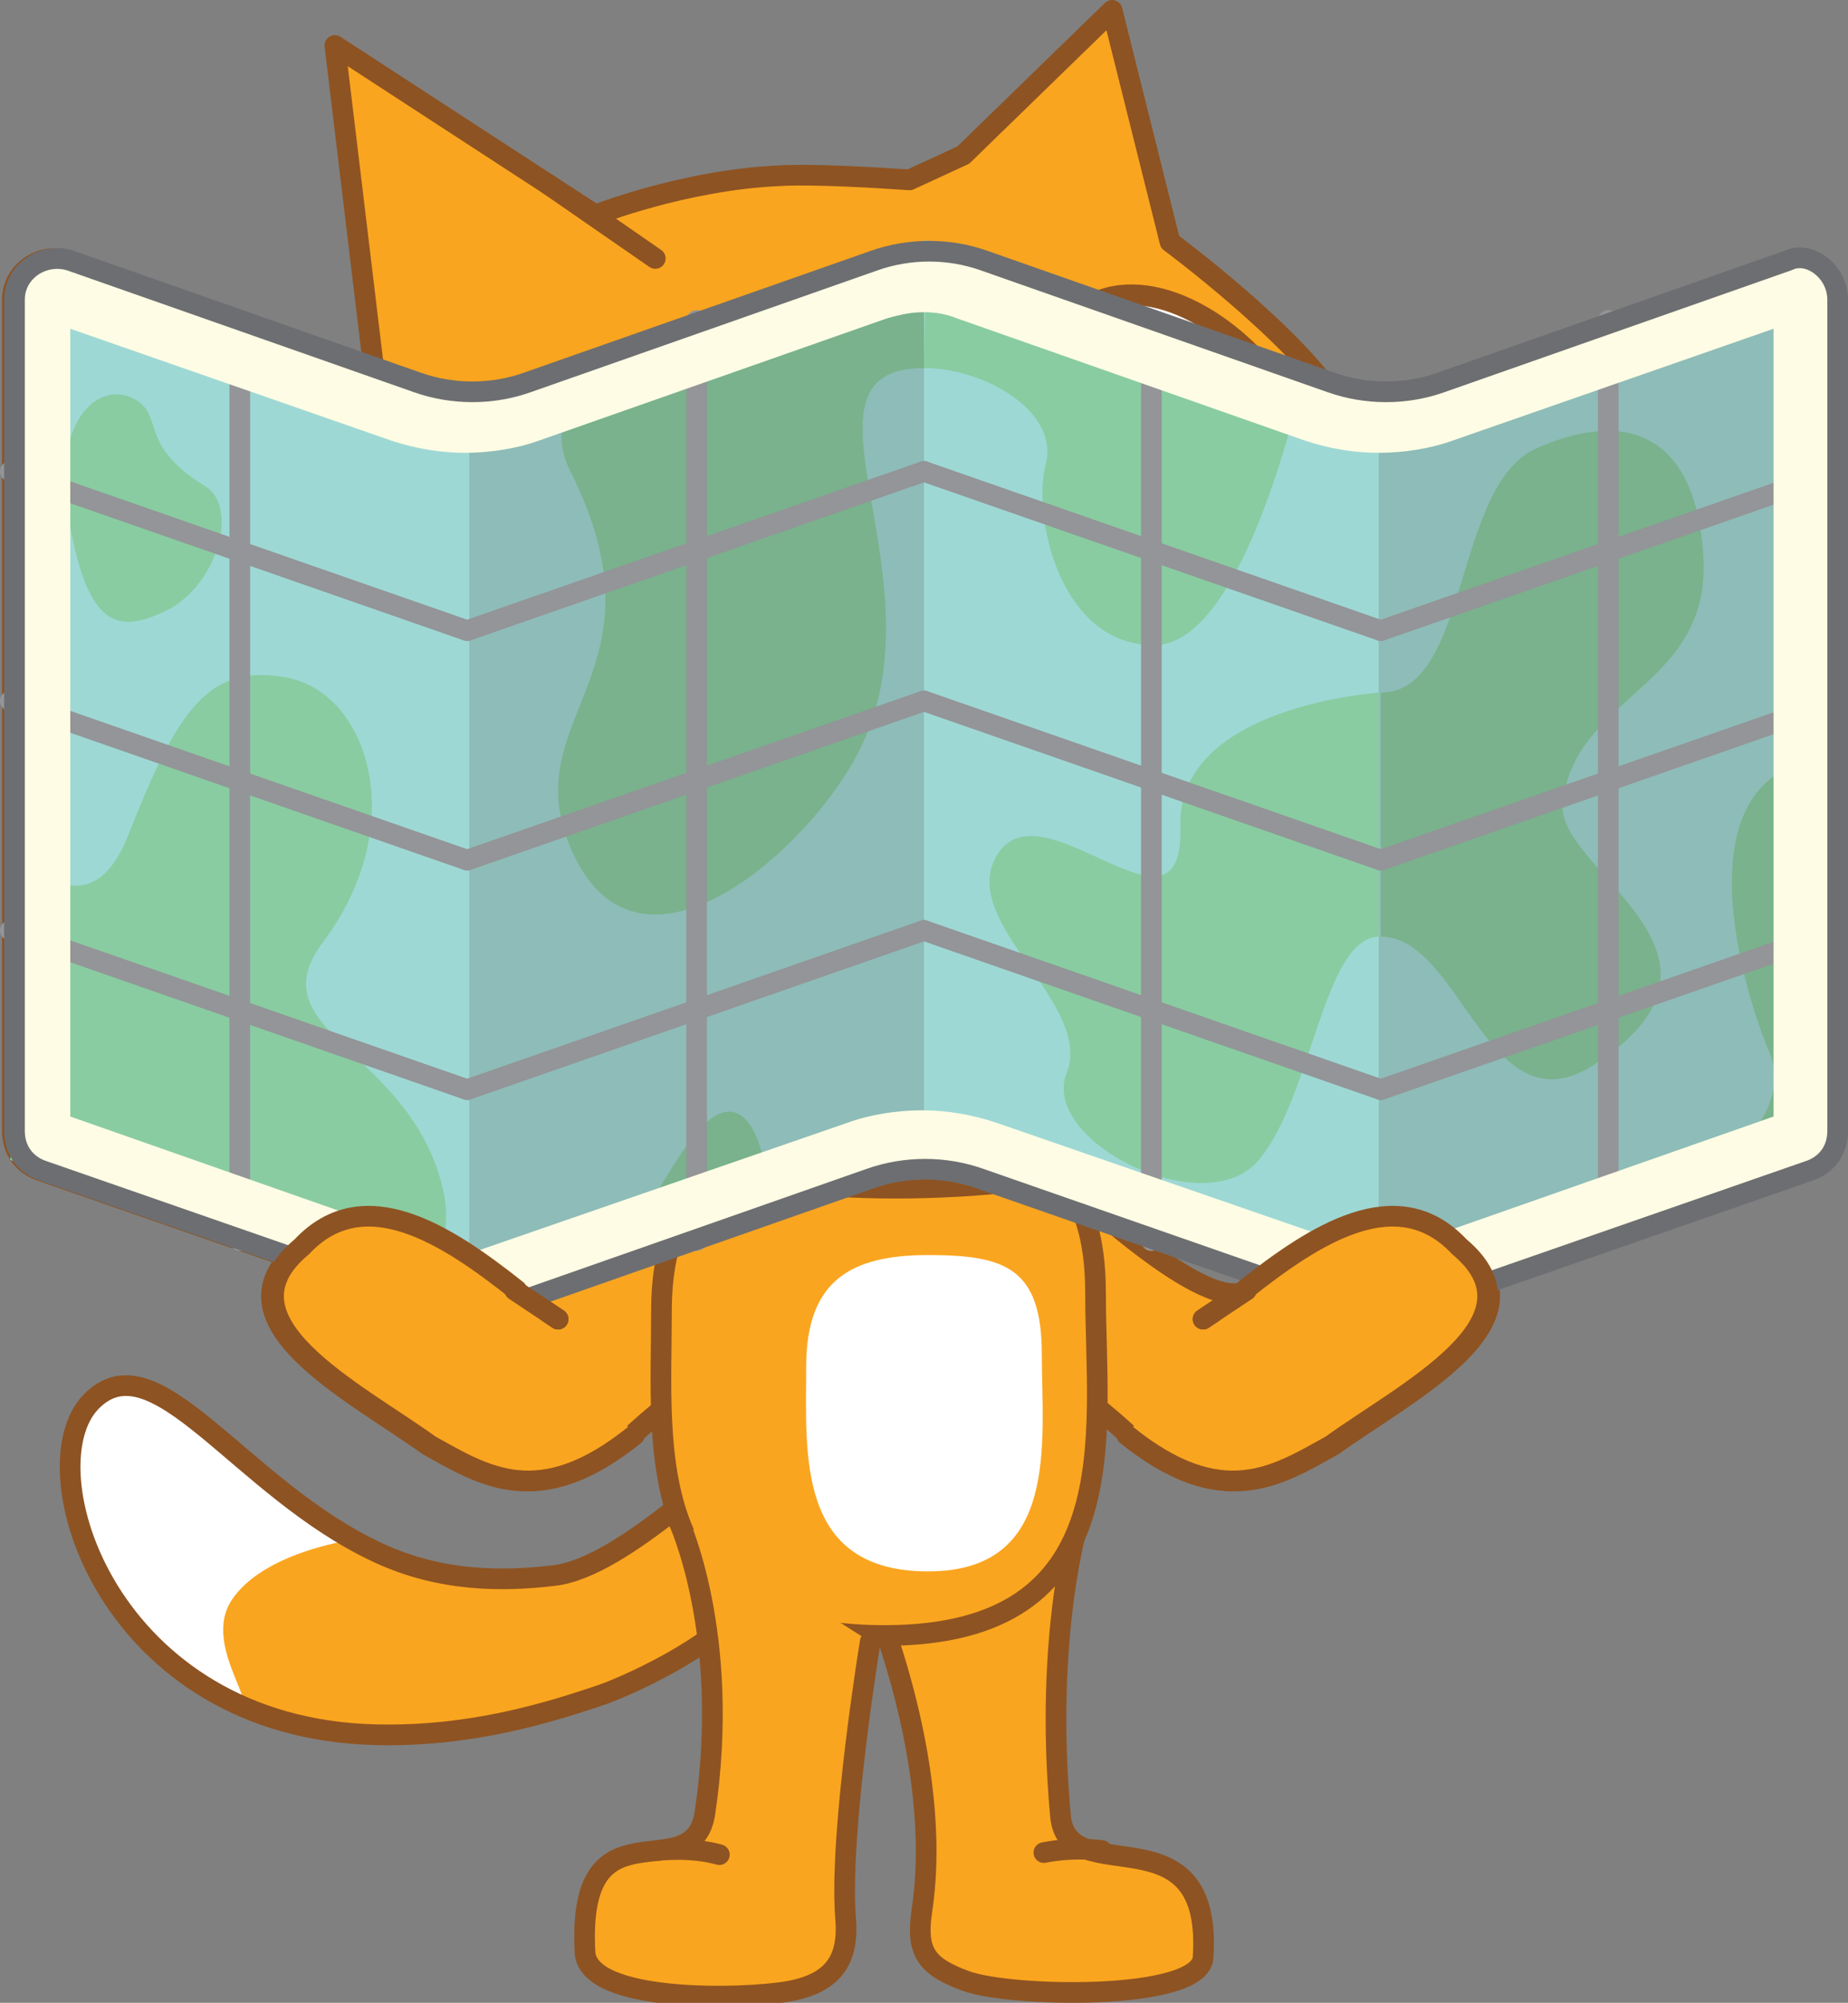 <svg version="1.1" xmlns="http://www.w3.org/2000/svg" xmlns:xlink="http://www.w3.org/1999/xlink" width="89.4" height="96.865"><rect width="100%" height="100%" fill="#808080" stroke="none"/><g transform="translate(-195.3,-131.5)"><g data-paper-data="{&quot;isPaintingLayer&quot;:true}" fill="none" fill-rule="nonzero" stroke="none" stroke-width="1" stroke-linecap="none" stroke-linejoin="none" stroke-miterlimit="10" stroke-dasharray="" stroke-dashoffset="0" font-family="none" font-weight="none" font-size="none" text-anchor="none" style="mix-blend-mode: normal"><g><g stroke="#8e5322" stroke-linecap="round" stroke-linejoin="round"><path d="M244.7,190.6c0.8,-3.6 1.8,-2.9 1.8,-2.9c0.5,0.4 0.7,1.2 1.3,1.8c1.9,1.7 6.3,5.4 7.8,4.4c3.4,-2.7 7.4,-5.3 10.4,-2.1c4.3,3.6 -2.6,7 -6.2,9.6c-2.7,1.5 -5.3,3.2 -9.9,-0.5c-3.7,-3.4 -5.3,-3.4 -5.3,-3.4c-2.1,-1.4 -0.8,-3.3 0.1,-6.9z" fill="#faa51f"/><path d="M255.6,193.9l-2.1,1.4" fill="none"/></g><g stroke="#8e5322" stroke-linecap="round" stroke-linejoin="round"><path d="M231.2,197.5c0,0 -1.6,0 -5.3,3.4c-4.6,3.7 -7.2,2 -9.9,0.5c-3.6,-2.6 -10.5,-6 -6.2,-9.6c3,-3.2 7,-0.6 10.4,2.1c1.5,1 5.9,-2.7 7.8,-4.4c0.6,-0.6 0.8,-1.4 1.3,-1.8c0,0 1,-0.7 1.8,2.9c0.9,3.6 2.2,5.5 0.1,6.9z" fill="#faa51f"/><path d="M220.2,193.9l2.1,1.4" fill="none"/></g><g fill="#faa51f" stroke="#8e5322" stroke-linecap="round" stroke-linejoin="round"><path d="M247.5,205c0,0 -1.7,5.5 -0.9,14.3c0.3,3.8 7.4,-0.5 6.9,6.9c-0.2,2.1 -9.4,1.9 -11.5,1.1c-1.9,-0.7 -2.4,-1.4 -2.1,-3.4c1.1,-7.3 -2.6,-15.7 -2.6,-15.7"/><path d="M245.8,221.1c1.5,-0.3 2.8,-0.1 2.8,-0.1"/></g><g id="Layer_3_15_"><path d="M231.7,201.9c0.9,0.2 2.8,0.6 1.5,4.6c-1.3,4 -7.8,6.6 -8.6,6.9c-2.9,1 -6.6,2.1 -11.1,2c-13,-0.3 -16.9,-12.9 -13.8,-16.1c3.1,-3.2 7.2,4.2 13.9,7.3c3,1.4 6,1.4 8.5,1.1c3.5,-0.4 8.6,-6 9.6,-5.8z" fill="#faa51f" stroke="none" stroke-linecap="butt" stroke-linejoin="miter"/><path d="M205.6,200.9c2.3,1.9 6.6,5.1 6.6,5.1c0,0 -4.2,0.6 -5.7,2.9c-1.5,2.3 1.8,5.6 0,5c-1.6,-1 -4.1,-2.4 -6.1,-5.5c-2,-3.1 -2.2,-8.1 -0.5,-9.3c1.9,-1.1 3.5,0 5.7,1.8z" fill="#ffffff" stroke="none" stroke-linecap="butt" stroke-linejoin="miter"/><path d="M231.7,201.9c0.9,0.2 2.8,0.6 1.5,4.6c-1.3,4 -7.8,6.6 -8.6,6.9c-2.9,1 -6.6,2.1 -11.1,2c-13,-0.3 -16.9,-12.9 -13.8,-16.1c3.1,-3.2 7.2,4.2 13.9,7.3c3,1.4 6,1.4 8.5,1.1c3.5,-0.4 8.6,-6 9.6,-5.8z" fill="none" stroke="#8e5322" stroke-linecap="round" stroke-linejoin="round"/></g><g id="Layer_2_30_" fill="#faa51f" stroke="#8e5322" stroke-linecap="round" stroke-linejoin="round"><path d="M238.3,202.9"/></g><path d="M248.3,194.1c0,6.7 1.7,16.5 -10.2,16.5c-11.9,0 -10.8,-9 -10.8,-15.7c0,-6.7 4.1,-8.5 10.8,-8.5c6.7,0 10.2,1 10.2,7.7z" fill="#faa51f" stroke="#8e5322" stroke-linecap="round" stroke-linejoin="round"/><g id="Layer_8_15_" fill="#000000" stroke="none" stroke-linecap="butt" stroke-linejoin="miter" font-family="&quot;Helvetica Neue&quot;, Helvetica, Arial, sans-serif" font-weight="400" font-size="16" text-anchor="start"/><g id="Layer_2_29_"><path d="M241.9,139l7.2,-7l2.8,11.2c0,0 6.2,4.6 8.1,7.8c3.1,5.3 3.2,9.6 3.2,9.6c0,0 6.9,2.1 8.1,7.6c1.2,5.5 -3.1,16 -21.3,19.6c-18.2,3.6 -32.8,-1.3 -39.7,-12.4c-6.8,-11 4,-24.2 3.4,-23.4l-2.2,-18.3l12.6,8.2c0,0 4.3,-1.7 8.9,-1.9c1.7,-0.1 4.8,0.1 6.3,0.2z" fill="#faa51f" stroke="none" stroke-linecap="butt" stroke-linejoin="miter"/><path d="M262.8,161.1c0,0 6.6,1.6 7.8,7.1c1.5,5.5 -3.4,15.9 -20.6,19c-3.9,0.7 -7.4,1.4 -12.9,1.4c-8.5,0.1 -17.8,-5.2 -17.1,-16.3c0.4,-6.4 8.5,-5.9 8.5,-5.9l7.1,-1.8c0,0 7.1,1.6 11.3,0.7c4.2,-0.9 4.2,-4.2 4.2,-4.2l8.8,-2.6l2.4,2z" fill="#ffffff" stroke="none" stroke-linecap="butt" stroke-linejoin="miter"/><path d="M278.3,161.9c0,0 -1.8,1.6 -4.4,2.5c-2.2,0.8 -6.6,1.5 -6.6,1.5" fill="none" stroke="#8e5322" stroke-linecap="round" stroke-linejoin="round"/><path d="M277.7,173c0,0 -1.8,0.2 -4.5,-0.1c-2.8,-0.2 -5.4,-1.3 -5.4,-1.3" fill="none" stroke="#8e5322" stroke-linecap="round" stroke-linejoin="round"/><path d="M221.8,140.4l5.2,3.6" fill="none" stroke="#8e5322" stroke-linecap="round" stroke-linejoin="round"/><path d="M241.9,139l7.2,-7l2.8,11.2c0,0 6.2,4.6 8.1,7.8c3.1,5.3 3.2,9.6 3.2,9.6c0,0 6.9,2.1 8.1,7.6c1.2,5.5 -3.1,16 -21.3,19.6c-18.2,3.6 -32.8,-1.3 -39.7,-12.4c-6.8,-11 4,-24.2 3.4,-23.4l-2.2,-18.3l12.6,8.2c0,0 4.3,-1.7 8.9,-1.9c1.7,-0.1 4.8,0.1 6.3,0.2z" fill="none" stroke="#8e5322" stroke-linecap="round" stroke-linejoin="round"/><path d="M209.7,170.9c0,0 -3.5,0.5 -5.3,0.6c-1.8,0.1 -5.8,-0.3 -5.8,-0.3" fill="none" stroke="#8e5322" stroke-linecap="round" stroke-linejoin="round"/><path d="M197.8,161.6c0,0 2.2,0.4 6.2,2.2c3.6,1.6 5.9,3.3 5.9,3.3" fill="none" stroke="#8e5322" stroke-linecap="round" stroke-linejoin="round"/></g><g id="Layer_5_17_"><path d="M257.8,151.1c2.8,4.3 2.9,9.3 0.2,11c-2.7,1.8 -7.2,-0.3 -10,-4.7c-2.8,-4.3 -2.9,-9.3 -0.2,-11c2.7,-1.8 7.2,0.3 10,4.7z" fill="#ffffff" stroke="#8e5322" stroke-linecap="round" stroke-linejoin="round"/><path d="M257.7,154.6c0.3,1 -0.2,2 -1.2,2.3c-0.9,0.3 -1.9,-0.3 -2.2,-1.4c-0.3,-1 0.2,-2 1.2,-2.3c1,-0.2 1.9,0.4 2.2,1.4" fill="#414142" stroke="none" stroke-linecap="butt" stroke-linejoin="miter"/></g><g id="Layer_7_17_"><path d="M234.6,154.2c2.8,4.3 2.5,9.5 -0.7,11.6c-3.2,2.1 -8.1,0.3 -10.9,-4.1c-2.8,-4.3 -2.5,-9.5 0.7,-11.6c3.2,-2.1 8.1,-0.2 10.9,4.1z" fill="#ffffff" stroke="#8e5322" stroke-linecap="round" stroke-linejoin="round"/><path d="M234.3,158c0,1 -0.8,1.9 -1.7,1.9c-1,0 -1.7,-0.8 -1.7,-1.9c0,-1 0.8,-1.9 1.7,-1.9c0.9,0 1.7,0.9 1.7,1.9" fill="#414142" stroke="none" stroke-linecap="butt" stroke-linejoin="miter"/></g><path d="M245.6,164.1c1.7,-0.2 4,-1.5 4.3,0.4c0,0.8 -1.6,4.1 -3.4,4.2c-2,0.1 -5.5,-2.4 -5.4,-3.9c0.1,-1.5 3,-0.5 4.5,-0.7z" fill="#5f4b43" stroke="#8e5322" stroke-linecap="round" stroke-linejoin="round"/><path d="M245.7,197c0,4.2 0.9,10.5 -5.5,10.5c-6.4,0 -5.9,-5.7 -5.9,-9.9c0,-4.2 2.2,-5.4 5.9,-5.4c3.7,0 5.5,0.6 5.5,4.8z" fill="#ffffff" stroke="none" stroke-linecap="butt" stroke-linejoin="miter"/><g fill="#faa51f" stroke="#8e5322" stroke-linecap="round" stroke-linejoin="round"><path d="M237.4,210.9c0,0 -1.5,9.1 -1.2,13.3c0.2,2.1 -0.6,3.2 -2.7,3.6c-2.2,0.4 -9.8,0.6 -9.9,-1.9c-0.4,-7.6 5.2,-2.9 5.8,-6.7c1.3,-8.7 -1.3,-14.2 -1.3,-14.2"/><path d="M227.1,221c0,0 1.6,-0.2 3,0.2"/></g><path d="M244.4,180.7c-5.4,1.1 -7.9,-1.2 -7.9,-1.2" fill="#ffffff" stroke="#8e5322" stroke-linecap="round" stroke-linejoin="round"/></g><g><path d="M217.9,195.3l-20.7,-7.2c-0.8,-0.3 -1.3,-1 -1.3,-1.9v-40.2c0,-1.4 1.4,-2.3 2.7,-1.9l19.4,6.8v44.4z" fill="#ddceb1" stroke="#8e5322" stroke-linecap="round" stroke-linejoin="round"/><path d="M217.9,150.9l22.1,-7.7v44.4l-22.1,7.7z" fill="#8ebcb8" stroke="none" stroke-linecap="butt" stroke-linejoin="miter"/><path d="M262.1,195.3l-22.1,-7.7v-44.4l22.1,7.7z" fill="#9ed8d5" stroke="none" stroke-linecap="butt" stroke-linejoin="miter"/><path d="M262,195.3v-44.4l19.4,-6.8c1.3,-0.4 2.7,0.5 2.7,1.9v40.2c0,0.9 -0.5,1.6 -1.3,1.9l-20.7,7.2z" fill="#8ebcb8" stroke="none" stroke-linecap="butt" stroke-linejoin="miter"/><path d="M217.9,195.3l-20.7,-7.2c-0.8,-0.3 -1.3,-1 -1.3,-1.9v-40.2c0,-1.4 1.4,-2.3 2.7,-1.9l19.4,6.8v44.4z" fill="#9ed8d5" stroke="none" stroke-linecap="butt" stroke-linejoin="miter"/><path d="M205.2,155c1.7,1 0.6,4.8 -1.8,6c-2.4,1.2 -3.8,0.8 -4.7,-4c-1,-4.8 1.1,-7 2.9,-6.3c1.8,0.8 0.2,2.2 3.6,4.3z" fill="#89cca1" stroke="none" stroke-linecap="butt" stroke-linejoin="miter"/><path d="M240,143.2v6.1c-7.1,0 1.4,10.6 -3.4,19c-2.7,4.8 -10.6,11.5 -13.7,4.2c-2.7,-6.4 4.9,-8.4 0,-18.2c-2.1,-4.1 4.1,-6.6 4.1,-6.6z" fill="#79b28c" stroke="none" stroke-linecap="butt" stroke-linejoin="miter"/><path d="M240.1,143.1l18.3,6.4c0,0 -2.8,13.3 -7.3,13.2c-4.5,0 -5.9,-6.2 -5.2,-8.8c0.6,-2.6 -3.1,-4.6 -5.9,-4.6z" fill="#89cca1" stroke="none" stroke-linecap="butt" stroke-linejoin="miter"/><path d="M195.8,172.2c0,0 3.6,5 5.7,-0.3c2.4,-6.1 3.9,-8.4 7.8,-7.6c3.8,0.8 5.9,7.1 1.6,12.8c-3.2,4.3 4.2,5.2 5.8,11.8c0.9,3.5 -1.8,5.4 -1.8,5.4l-19.1,-6.7z" fill="#89cca1" stroke="none" stroke-linecap="butt" stroke-linejoin="miter"/><path d="M223.5,193.4c2.4,-0.7 4.7,-7.6 6.8,-8.1c2.1,-0.5 2.3,4.9 2.3,4.9z" fill="#79b28c" stroke="none" stroke-linecap="butt" stroke-linejoin="miter"/><path d="M262.1,165c4.3,0 3.5,-10 7.5,-11.8c4,-1.8 7.7,-1.1 8.1,5.2c0.4,6.4 -6.3,6.7 -6.8,12c-0.3,3.2 9.7,7.3 1.5,12.6c-5.1,3.3 -6.4,-6.2 -10.3,-6.2z" fill="#79b28c" stroke="none" stroke-linecap="butt" stroke-linejoin="miter"/><path d="M262,165v11.8c-2.7,0.1 -3.2,7.7 -5.8,10.8c-2.6,3.1 -10.6,-0.9 -9.3,-4.2c1.3,-3.3 -5,-7.1 -3.5,-10.3c2,-4.2 9.2,4.8 9,-1.6c-0.2,-5.9 9.7,-6.5 9.6,-6.5z" fill="#89cca1" stroke="none" stroke-linecap="butt" stroke-linejoin="miter"/><path d="M273.1,191.5c0,0 9.7,-4.6 7.8,-9.1c-1,-2.3 -4.9,-13.9 3.2,-14.3v19.5z" fill="#79b28c" stroke="none" stroke-linecap="butt" stroke-linejoin="miter"/><g stroke="#939598" stroke-linecap="round" stroke-linejoin="round"><path d="M217.9,162l-22.1,-7.7" fill="#ddceb1"/><path d="M195.8,165.4l22.1,7.7" fill="#ddceb1"/><path d="M217.9,184.2l-22.1,-7.7" fill="#ddceb1"/><path d="M206.9,191.5v-44.5" fill="none"/><path d="M217.9,162l22.1,-7.7" fill="#ddceb1"/><path d="M240,165.4l-22.1,7.7" fill="#ddceb1"/><path d="M217.9,184.2l22.1,-7.7" fill="#ddceb1"/><path d="M229,147v44.5" fill="none"/><path d="M262.1,162l-22.1,-7.7" fill="#ddceb1"/><path d="M240,165.4l22.1,7.7" fill="#ddceb1"/><path d="M262.1,184.2l-22.1,-7.7" fill="#ddceb1"/><path d="M251,147v44.5" fill="none"/><path d="M262.1,162l22.1,-7.7" fill="#ddceb1"/><path d="M284.2,165.4l-22.1,7.7" fill="#ddceb1"/><path d="M262.1,184.2l22.1,-7.7" fill="#ddceb1"/><path d="M273.1,191.5v-44.5" fill="none"/></g><g fill="#fefce4" stroke="none" stroke-linecap="butt" stroke-linejoin="miter"><path d="M240,146.6c-0.6,0 -1.1,0.1 -1.8,0.3l-16.8,5.9c-1.1,0.4 -2.4,0.6 -3.6,0.6c-1.2,0 -2.4,-0.2 -3.6,-0.6l-15.5,-5.4v38.1l19.1,6.7l18.5,-6.4c1.1,-0.4 2.4,-0.6 3.6,-0.6c1.2,0 2.4,0.2 3.6,0.6l18.5,6.4l19.1,-6.7v-38.1l-15.5,5.4c-1.1,0.4 -2.4,0.6 -3.6,0.6c-1.2,0 -2.4,-0.2 -3.6,-0.6l-16.8,-5.9c-0.5,-0.2 -1,-0.3 -1.6,-0.3M282.5,146.9v0v0M240,143.6c0.9,0 1.8,0.2 2.5,0.5l16.8,5.9c0.8,0.3 1.7,0.4 2.6,0.4c0.9,0 1.7,-0.1 2.6,-0.4l16.8,-5.9c0.3,-0.1 0.5,-0.1 0.7,-0.1c1.1,0 2,0.9 2,2v40.1c0,0.9 -0.5,1.6 -1.3,1.9l-20.7,7.2l-19.5,-6.8c-0.8,-0.3 -1.7,-0.4 -2.6,-0.4c-0.9,0 -1.7,0.1 -2.6,0.4l-19.4,6.8l-20.7,-7.2c-0.8,-0.3 -1.3,-1 -1.3,-1.9v-40.2c0,-1.1 0.9,-2 2,-2c0.3,0 0.5,0 0.7,0.1l16.8,5.9c0.8,0.3 1.7,0.4 2.6,0.4c0.9,0 1.7,-0.1 2.6,-0.4l16.8,-5.9c0.8,-0.3 1.7,-0.4 2.6,-0.4z"/></g><path d="M284.2,146v40.2c0,0.9 -0.5,1.6 -1.3,1.9l-20.7,7.2l-19.5,-6.8c-1.7,-0.6 -3.6,-0.6 -5.3,0l-19.4,6.8l-20.7,-7.2c-0.8,-0.3 -1.3,-1 -1.3,-1.9v-40.2c0,-1.4 1.4,-2.3 2.7,-1.9l16.8,5.9c1.7,0.6 3.6,0.6 5.3,0l16.8,-5.9c1.7,-0.6 3.6,-0.6 5.3,0l16.8,5.9c1.7,0.6 3.6,0.6 5.3,0l16.8,-5.9c1,-0.5 2.4,0.5 2.4,1.9z" fill="none" stroke="#6d6e71" stroke-linecap="round" stroke-linejoin="round"/><g stroke="#8e5322" stroke-linecap="round" stroke-linejoin="round"><path d="M255.5,193.9c3.4,-2.7 7.4,-5.3 10.4,-2.1c4.3,3.6 -2.6,7 -6.2,9.6c-2.7,1.5 -5.3,3.2 -9.9,-0.5" fill="#faa51f"/><path d="M255.6,193.9l-2.1,1.4" fill="none"/></g><g stroke="#8e5322" stroke-linecap="round" stroke-linejoin="round"><path d="M226,200.9c-4.6,3.7 -7.2,2 -9.9,0.5c-3.6,-2.6 -10.5,-6 -6.2,-9.6c3,-3.2 7,-0.6 10.4,2.1" fill="#faa51f"/><path d="M220.2,193.9l2.1,1.4" fill="none"/></g></g></g></g></svg>